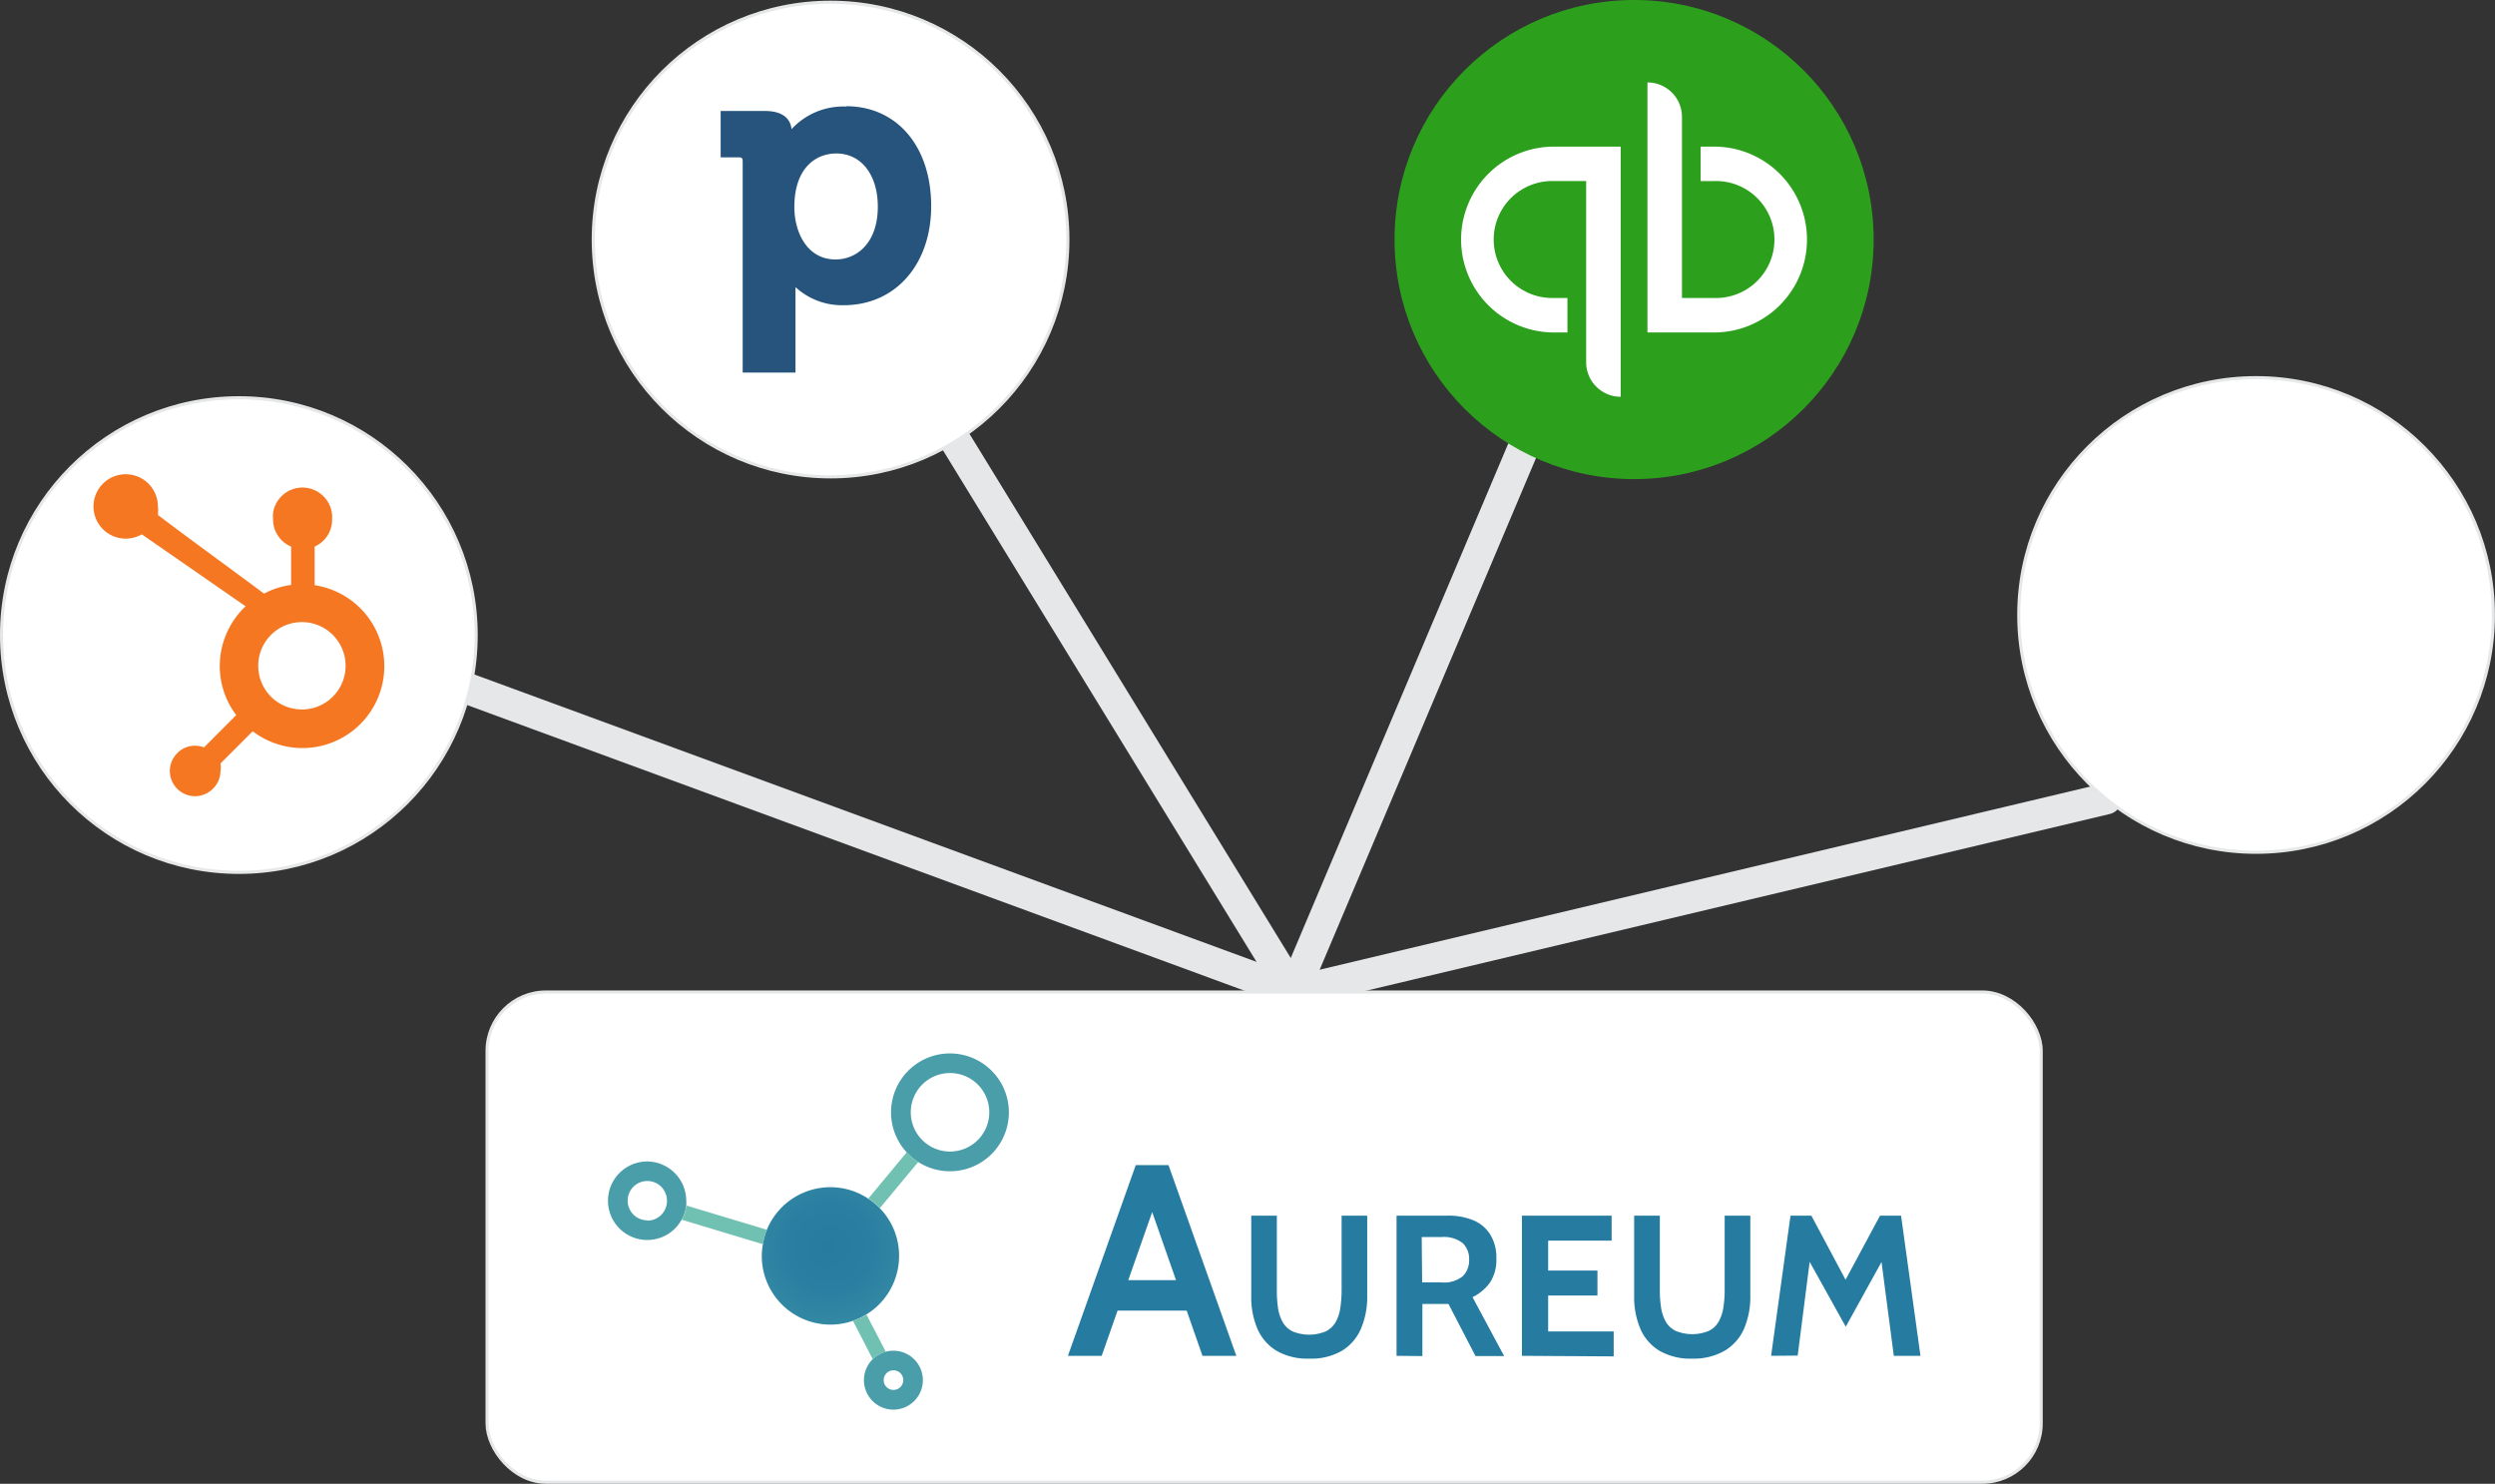 <svg xmlns="http://www.w3.org/2000/svg" xmlns:xlink="http://www.w3.org/1999/xlink" viewBox="0 0 399.74 237.73"><rect x="0" y="0" width="399.74" height="237.73" fill="#333333" stroke="none"/><defs><style>.a,.h{fill:none;}.a,.b{stroke:#e6e7e8;}.a{stroke-linecap:round;stroke-linejoin:round;stroke-width:5px;}.b,.e{fill:#fff;}.b{stroke-miterlimit:10;stroke-width:0.5px;}.c{fill:#f57722;}.d{fill:#2ca01c;}.f{fill:url(#a);}.g{fill:#26547c;}.i{fill:url(#b);}.j{fill:#4a9eaa;}.k{fill:#71c1b3;}.l{fill:#257ba0;}</style><radialGradient id="a" cx="945.33" cy="1612.27" r="0" gradientTransform="matrix(2500, 0, 0, -2310.78, -2362947.25, 3725768.29)" gradientUnits="userSpaceOnUse"><stop offset="0" stop-color="#ffb900"/><stop offset="0.6" stop-color="#f95d8f"/><stop offset="1" stop-color="#f95353"/></radialGradient><radialGradient id="b" cx="72.26" cy="300.32" r="0.08" gradientTransform="matrix(251, 0, 0, -251, -17961.53, 75602.23)" gradientUnits="userSpaceOnUse"><stop offset="0" stop-color="#267ba0"/><stop offset="0.34" stop-color="#2a7ea1"/><stop offset="0.65" stop-color="#3489a4"/><stop offset="0.94" stop-color="#479ba9"/><stop offset="0.98" stop-color="#4a9eaa"/></radialGradient></defs><line class="a" x1="75.28" y1="110.46" x2="207.21" y2="158.94"/><line class="a" x1="153.12" y1="70.69" x2="207.21" y2="158.94"/><line class="a" x1="243.84" y1="72.3" x2="207.21" y2="158.94"/><line class="a" x1="337.43" y1="127.99" x2="207.21" y2="158.94"/><rect class="b" x="78.04" y="158.94" width="248.99" height="78.54" rx="9.43"/><circle class="b" cx="38.27" cy="101.75" r="38.02"/><path class="c" d="M82.14,119.57A13.18,13.18,0,0,0,78,129.23,13,13,0,0,0,80.64,137l-5.16,5.17a4.27,4.27,0,0,0-1.45-.26,3.89,3.89,0,0,0-2.84,1.19A4.08,4.08,0,0,0,70,146a4.06,4.06,0,0,0,4,4,4.06,4.06,0,0,0,2.89-1.19A3.89,3.89,0,0,0,78.11,146a3.23,3.23,0,0,0,0-1.24l5.17-5.17a13.12,13.12,0,1,0,9.92-23.4V110A4.69,4.69,0,0,0,96,105.62a4.76,4.76,0,0,0-9.46-1,5.46,5.46,0,0,0,0,1A4.7,4.7,0,0,0,89.43,110v6.15a12.76,12.76,0,0,0-4.34,1.39c-2.79-2.11-11.83-8.68-17-12.6a6.55,6.55,0,0,0,0-1.4,5.16,5.16,0,1,0-2.58,4.5Zm9.2,16.53A7,7,0,1,1,98.16,129v.25A7,7,0,0,1,91.34,136.1Z" transform="translate(-42.79 -22.43)"/><circle class="d" cx="261.81" cy="38.38" r="38.38"/><path class="e" d="M276.88,60.81a14.9,14.9,0,0,0,14.9,14.89h2.14V70.17h-2.14a9.37,9.37,0,1,1,0-18.73h5.14v29A5.53,5.53,0,0,0,302.45,86h0V45.92H291.78A14.89,14.89,0,0,0,276.88,60.81Zm40.53-14.89h-2.15v5.52h2.15a9.37,9.37,0,1,1,0,18.73h-5.14v-29a5.52,5.52,0,0,0-5.53-5.53h0V75.7h10.67a14.89,14.89,0,1,0,0-29.78Z" transform="translate(-42.79 -22.43)"/><circle class="b" cx="361.46" cy="98.53" r="38.02"/><path class="f" d="M419.74,121.09a11.14,11.14,0,1,0,11.08,11.19v-.05A11.14,11.14,0,0,0,419.74,121.09Zm-28.92,0A11.14,11.14,0,1,0,402,132.23h0A11.14,11.14,0,0,0,390.82,121.09Zm25.54-13.89a11.09,11.09,0,1,1-11.08-11.09h0A11.13,11.13,0,0,1,416.36,107.2Z" transform="translate(-42.79 -22.43)"/><circle class="b" cx="133.07" cy="38.38" r="38.02"/><path class="g" d="M178.39,39.5a11.3,11.3,0,0,0-8.78,3.62c-.13-1.29-1-2.91-4.26-2.91h-7.1v7.43h2.88c.52,0,.65.13.65.64V82.12h8.46V68.43a11,11,0,0,0,7.74,2.9c8.27,0,14-6.52,14-15.88,0-9.55-5.48-16-13.62-16M176.65,64c-4.52,0-6.59-4.32-6.59-8.39,0-6.33,3.49-8.59,6.72-8.59,4,0,6.65,3.42,6.65,8.53,0,5.81-3.36,8.45-6.78,8.45" transform="translate(-42.79 -22.43)"/><circle class="h" cx="103.71" cy="192.38" r="3.14"/><circle class="h" cx="143.14" cy="221.12" r="1.57"/><circle class="h" cx="152.17" cy="178.21" r="6.28"/><path class="i" d="M186.84,223.66a11,11,0,0,1-22,0h0a11.84,11.84,0,0,1,.17-1.88,10.84,10.84,0,0,1,.64-2.31,11,11,0,0,1,14.36-6,11.15,11.15,0,0,1,1.87,1,10.65,10.65,0,0,1,1.87,1.54A10.91,10.91,0,0,1,186.84,223.66Z" transform="translate(-42.79 -22.43)"/><path class="j" d="M146.5,208.52a6.29,6.29,0,1,0,5.49,9.34,6.13,6.13,0,0,0,.75-2.28,6.81,6.81,0,0,0,0-.78A6.31,6.31,0,0,0,146.5,208.52Zm0,9.43a3.15,3.15,0,1,1,3.15-3.15A3.15,3.15,0,0,1,146.5,218Z" transform="translate(-42.79 -22.43)"/><path class="j" d="M185.93,238.84a4.59,4.59,0,0,0-1.22.16,4.72,4.72,0,1,0,1.22-.16Zm0,6.28a1.57,1.57,0,1,1,1.58-1.57h0a1.57,1.57,0,0,1-1.58,1.57Z" transform="translate(-42.79 -22.43)"/><path class="j" d="M195,191.21a9.44,9.44,0,1,0,9.43,9.44h0A9.45,9.45,0,0,0,195,191.21Zm0,15.72a6.29,6.29,0,1,1,6.29-6.29,6.29,6.29,0,0,1-6.29,6.29Z" transform="translate(-42.79 -22.43)"/><path class="k" d="M165.67,219.47a11.46,11.46,0,0,0-.64,2.31l-13-3.92a6.3,6.3,0,0,0,.74-2.28Z" transform="translate(-42.79 -22.43)"/><path class="k" d="M189.91,208.6,183.75,216a10.44,10.44,0,0,0-1.84-1.54l6.16-7.42A9.35,9.35,0,0,0,189.91,208.6Z" transform="translate(-42.79 -22.43)"/><path class="k" d="M184.71,239a4.72,4.72,0,0,0-2.09,1.2l-3.17-6.14a10.79,10.79,0,0,0,2.17-1Z" transform="translate(-42.79 -22.43)"/><path class="l" d="M226.67,214.57h1.44l-8.81,25.09h-5.41l10.87-30.56H230l10.87,30.56h-5.42Zm7.12,17.85H221v-4.89h12.79Z" transform="translate(-42.79 -22.43)"/><path class="l" d="M252.55,240.11a9.91,9.91,0,0,1-5.22-1.25,7.65,7.65,0,0,1-3.07-3.51,12.91,12.91,0,0,1-1-5.31V217.2h4.1V229a19.4,19.4,0,0,0,.19,3,6.6,6.6,0,0,0,.76,2.28,3.68,3.68,0,0,0,1.58,1.47,7,7,0,0,0,5.3,0,3.86,3.86,0,0,0,1.58-1.47,6.6,6.6,0,0,0,.76-2.28,20.48,20.48,0,0,0,.21-2.92V217.2h4.1V230a12.91,12.91,0,0,1-1,5.31,7.68,7.68,0,0,1-3,3.51A9.85,9.85,0,0,1,252.55,240.11Z" transform="translate(-42.79 -22.43)"/><path class="l" d="M266.54,239.66V217.2h8.22a10.34,10.34,0,0,1,4.07.74,5.82,5.82,0,0,1,2.7,2.25,6.93,6.93,0,0,1,1,3.85,6.55,6.55,0,0,1-1.05,3.92,7.45,7.45,0,0,1-2.77,2.3l5.07,9.44h-4.59l-4.33-8.35h-4.18v8.35Zm4.1-11.77h3a4.8,4.8,0,0,0,3.53-1,3.6,3.6,0,0,0,1-2.62,3.53,3.53,0,0,0-1-2.64,4.8,4.8,0,0,0-3.39-1h-3.21Z" transform="translate(-42.79 -22.43)"/><path class="l" d="M286.63,239.66V217.2H301v4H290.83V226h7.9v4h-7.9v5.75h10.5v4Z" transform="translate(-42.79 -22.43)"/><path class="l" d="M313.9,240.11a9.91,9.91,0,0,1-5.22-1.25,7.65,7.65,0,0,1-3.07-3.51,12.91,12.91,0,0,1-1-5.31V217.2h4.11V229a19.15,19.15,0,0,0,.2,2.93,6.69,6.69,0,0,0,.76,2.27,3.76,3.76,0,0,0,1.59,1.47,7,7,0,0,0,5.29,0,3.68,3.68,0,0,0,1.58-1.47,6.48,6.48,0,0,0,.76-2.27,18,18,0,0,0,.21-2.93V217.2h4.11V230a13.07,13.07,0,0,1-1,5.31,7.71,7.71,0,0,1-3.07,3.51A10,10,0,0,1,313.9,240.11Z" transform="translate(-42.79 -22.43)"/><path class="l" d="M326.55,239.66l3.11-22.46H333l5.48,10.27L344,217.2h3.37l3.11,22.46h-4.27L344,222.79l1.13.22L338.51,235,331.84,223l1.12-.22-2.15,16.84Z" transform="translate(-42.79 -22.43)"/></svg>